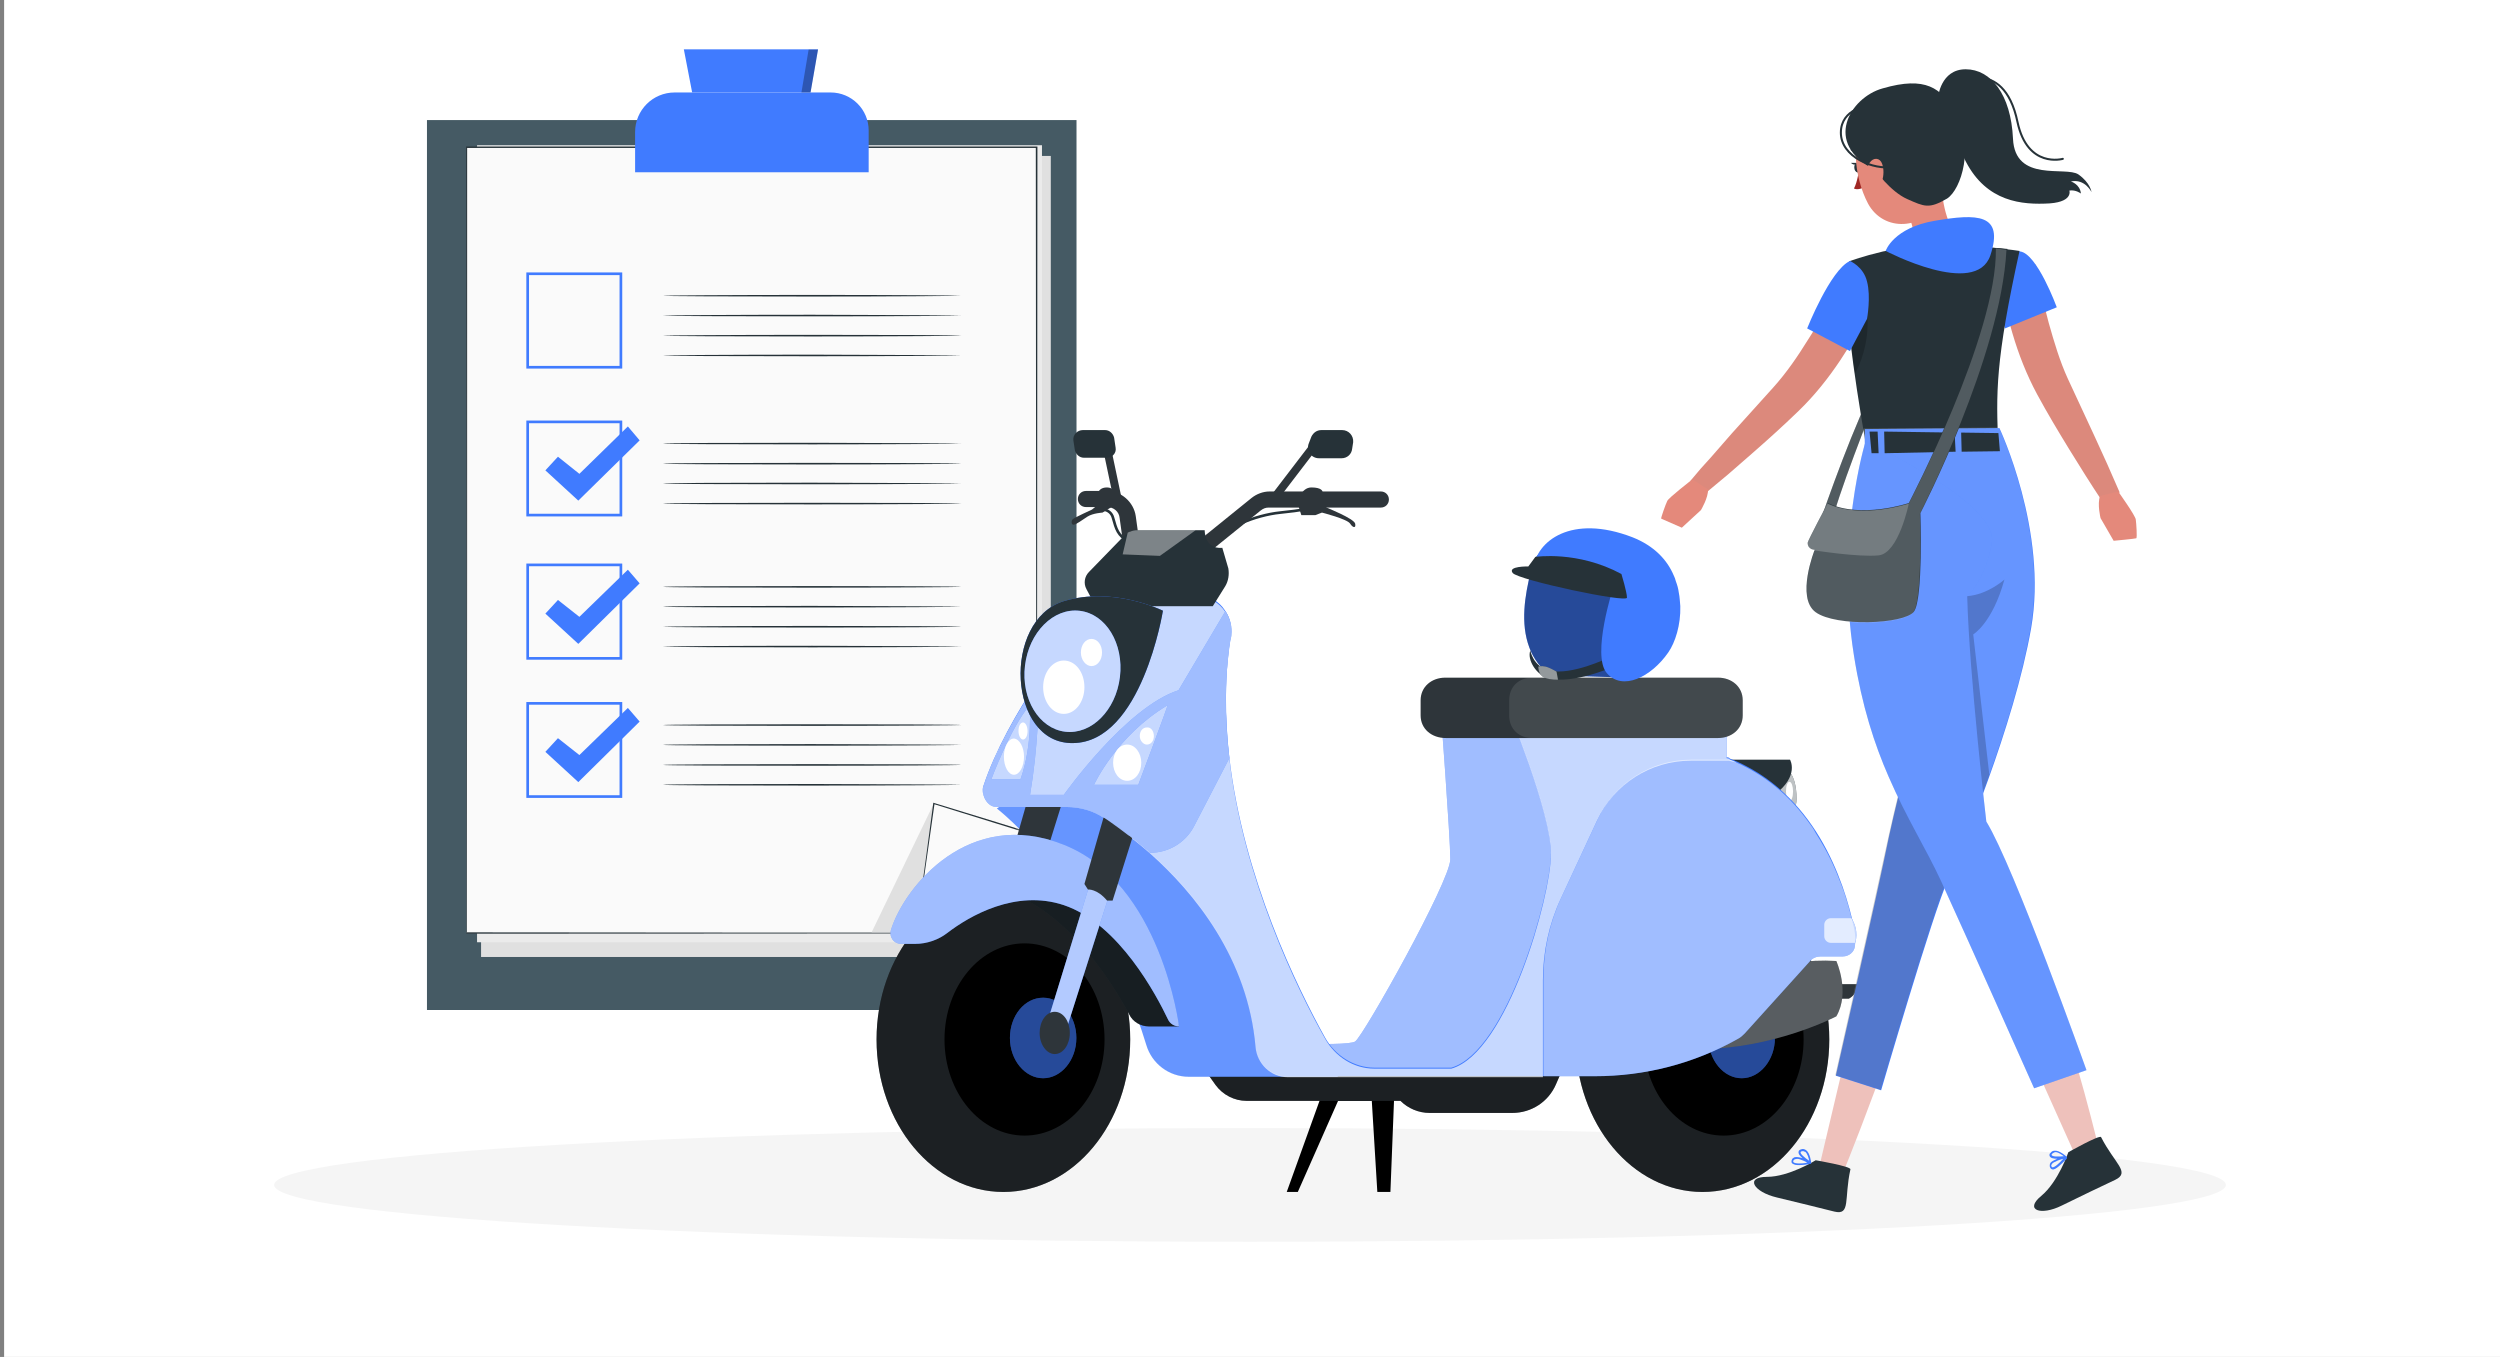 <svg width="304" height="165" viewBox="0 0 304 165" fill="none" xmlns="http://www.w3.org/2000/svg">
<rect x="0" y="0" width="304" height="165" fill="#808080" stroke="none"/>
<g clip-path="url(#clip0_249_6283)">
<rect width="303.5" height="165" transform="translate(0.5)" fill="white"/>
<path d="M152 151C217.538 151 270.667 147.904 270.667 144.086C270.667 140.267 217.538 137.171 152 137.171C86.462 137.171 33.333 140.267 33.333 144.086C33.333 147.904 86.462 151 152 151Z" fill="#F5F5F5"/>
<g clip-path="url(#clip1_249_6283)">
<path d="M130.905 14.598H51.919V122.817H130.905V14.598Z" fill="#455A64"/>
<path d="M127.778 116.369H113.153H58.498V18.962H127.778V104.254V116.369Z" fill="#E0E0E0"/>
<path d="M126.703 114.578H112.209H58.01V17.659H126.703V102.528V114.578Z" fill="#EBEBEB"/>
<path d="M119.309 107.022L111.395 113.47H56.74V17.919H126.019V101.583L119.309 107.022Z" fill="#FAFAFA"/>
<path d="M119.31 107.023C119.31 107.023 119.44 106.893 119.733 106.665C120.026 106.437 120.45 106.078 121.004 105.622C122.144 104.711 123.805 103.343 126.02 101.552V101.584C126.02 87.841 125.987 57.293 125.954 17.92L126.02 17.985C105.402 17.985 82.016 17.985 57.327 17.985C57.131 17.985 56.903 17.985 56.708 17.985L56.806 17.887C56.806 53.809 56.806 86.929 56.773 113.438L56.708 113.373C81.657 113.406 100.809 113.406 111.362 113.406H111.33C113.968 111.257 115.955 109.661 117.258 108.586C117.909 108.065 118.398 107.642 118.756 107.381C119.147 107.153 119.31 107.023 119.31 107.023C119.31 107.023 119.147 107.153 118.821 107.446C118.496 107.707 118.007 108.13 117.356 108.651C116.053 109.726 114.066 111.354 111.428 113.504C100.875 113.504 81.723 113.536 56.773 113.536H56.708V113.471C56.708 86.994 56.708 53.841 56.675 17.92V17.822H56.773C56.968 17.822 57.164 17.822 57.392 17.822C82.081 17.822 105.435 17.822 126.085 17.822H126.15V17.887C126.117 57.261 126.117 87.808 126.085 101.552C123.87 103.343 122.176 104.711 121.069 105.622C120.515 106.078 120.092 106.404 119.798 106.632C119.473 106.925 119.31 107.023 119.31 107.023Z" fill="#263238"/>
<path d="M105.597 20.949H77.228V16.064C77.228 13.394 79.377 11.244 82.048 11.244H101.005C103.545 11.244 105.63 13.296 105.63 15.869V20.949H105.597Z" fill="#407BFF"/>
<path d="M84.165 11.243L83.155 6H99.474L98.561 11.243H84.165Z" fill="#407BFF"/>
<path d="M75.664 44.819H64.003V33.128H75.664V44.819ZM64.329 44.494H75.338V33.454H64.329V44.494Z" fill="#407BFF"/>
<path d="M116.899 35.96C116.899 35.993 108.789 36.058 98.757 36.058C88.725 36.058 80.615 36.025 80.615 35.96C80.615 35.927 88.725 35.862 98.757 35.862C108.789 35.862 116.899 35.927 116.899 35.96Z" fill="#263238"/>
<path d="M116.9 38.372C116.9 38.405 108.789 38.47 98.757 38.47C88.725 38.47 80.615 38.437 80.615 38.372C80.615 38.34 88.725 38.274 98.757 38.274C108.789 38.307 116.9 38.34 116.9 38.372Z" fill="#263238"/>
<path d="M116.899 40.815C116.899 40.847 108.789 40.912 98.757 40.912C88.725 40.912 80.615 40.88 80.615 40.815C80.615 40.782 88.725 40.717 98.757 40.717C108.789 40.717 116.899 40.749 116.899 40.815Z" fill="#263238"/>
<path d="M116.899 43.224C116.899 43.256 108.789 43.321 98.757 43.321C88.725 43.321 80.615 43.289 80.615 43.224C80.615 43.191 88.725 43.126 98.757 43.126C108.789 43.158 116.899 43.191 116.899 43.224Z" fill="#263238"/>
<path d="M75.664 62.798H64.003V51.139H75.664V62.798ZM64.329 62.472H75.338V51.464H64.329V62.472Z" fill="#407BFF"/>
<path d="M66.316 57.196L67.847 55.535L70.453 57.619L76.348 51.855L77.781 53.548L70.322 60.876L66.316 57.196Z" fill="#407BFF"/>
<path d="M116.899 53.938C116.899 53.971 108.789 54.036 98.757 54.036C88.725 54.036 80.615 54.004 80.615 53.938C80.615 53.873 88.725 53.841 98.757 53.841C108.789 53.873 116.899 53.906 116.899 53.938Z" fill="#263238"/>
<path d="M116.899 56.381C116.899 56.413 108.789 56.479 98.757 56.479C88.725 56.479 80.615 56.446 80.615 56.381C80.615 56.316 88.725 56.283 98.757 56.283C108.789 56.283 116.899 56.316 116.899 56.381Z" fill="#263238"/>
<path d="M116.899 58.792C116.899 58.825 108.789 58.89 98.757 58.89C88.725 58.89 80.615 58.857 80.615 58.792C80.615 58.727 88.725 58.694 98.757 58.694C108.789 58.727 116.899 58.76 116.899 58.792Z" fill="#263238"/>
<path d="M116.899 61.235C116.899 61.268 108.789 61.333 98.757 61.333C88.725 61.333 80.615 61.3 80.615 61.235C80.615 61.17 88.725 61.138 98.757 61.138C108.789 61.138 116.899 61.17 116.899 61.235Z" fill="#263238"/>
<path d="M75.664 80.22H64.004V68.528H75.664V80.22ZM64.329 79.894H75.338V68.854H64.329V79.894Z" fill="#407BFF"/>
<path d="M66.316 74.617L67.847 72.956L70.453 75.008L76.348 69.276L77.781 70.937L70.322 78.297L66.316 74.617Z" fill="#407BFF"/>
<path d="M116.9 71.362C116.9 71.395 108.789 71.46 98.757 71.46C88.725 71.46 80.615 71.427 80.615 71.362C80.615 71.297 88.725 71.265 98.757 71.265C108.789 71.265 116.9 71.297 116.9 71.362Z" fill="#263238"/>
<path d="M116.899 73.772C116.899 73.805 108.789 73.87 98.757 73.87C88.725 73.87 80.615 73.838 80.615 73.772C80.615 73.707 88.725 73.675 98.757 73.675C108.789 73.707 116.899 73.74 116.899 73.772Z" fill="#263238"/>
<path d="M116.9 76.212C116.9 76.245 108.789 76.31 98.757 76.31C88.725 76.31 80.615 76.277 80.615 76.212C80.615 76.179 88.725 76.114 98.757 76.114C108.789 76.114 116.9 76.147 116.9 76.212Z" fill="#263238"/>
<path d="M116.899 78.623C116.899 78.656 108.789 78.721 98.757 78.721C88.725 78.721 80.615 78.688 80.615 78.623C80.615 78.591 88.725 78.525 98.757 78.525C108.789 78.558 116.899 78.591 116.899 78.623Z" fill="#263238"/>
<path d="M75.664 97.025H64.003V85.366H75.664V97.025ZM64.329 96.7H75.338V85.692H64.329V96.7Z" fill="#407BFF"/>
<path d="M66.316 91.424L67.847 89.763L70.453 91.815L76.348 86.083L77.781 87.744L70.322 95.104L66.316 91.424Z" fill="#407BFF"/>
<path d="M116.899 88.166C116.899 88.199 108.789 88.264 98.757 88.264C88.725 88.264 80.615 88.231 80.615 88.166C80.615 88.101 88.725 88.068 98.757 88.068C108.789 88.068 116.899 88.101 116.899 88.166Z" fill="#263238"/>
<path d="M116.899 90.578C116.899 90.611 108.789 90.676 98.757 90.676C88.725 90.676 80.615 90.643 80.615 90.578C80.615 90.513 88.725 90.481 98.757 90.481C108.789 90.513 116.899 90.546 116.899 90.578Z" fill="#263238"/>
<path d="M116.899 93.017C116.899 93.049 108.789 93.114 98.757 93.114C88.725 93.114 80.615 93.082 80.615 93.017C80.615 92.951 88.725 92.919 98.757 92.919C108.789 92.919 116.899 92.951 116.899 93.017Z" fill="#263238"/>
<path d="M116.899 95.431C116.899 95.463 108.789 95.528 98.757 95.528C88.725 95.528 80.615 95.496 80.615 95.431C80.615 95.366 88.725 95.333 98.757 95.333C108.789 95.366 116.899 95.398 116.899 95.431Z" fill="#263238"/>
<path d="M113.577 97.643L105.988 113.372H111.395L113.577 97.643Z" fill="#E0E0E0"/>
<path d="M111.395 113.47L113.577 97.74L126.019 101.583L111.395 113.47Z" fill="#FAFAFA"/>
<path d="M111.395 113.469C111.688 113.209 113.056 112.102 115.596 110.017C118.202 107.9 121.817 104.904 125.986 101.517L126.019 101.648C124.488 101.159 122.86 100.671 121.198 100.15C118.495 99.303 115.922 98.521 113.544 97.772L113.642 97.707C112.991 102.266 112.437 106.174 112.046 108.975C111.655 111.711 111.46 113.111 111.395 113.469C111.395 113.469 111.395 113.437 111.395 113.404C111.395 113.339 111.395 113.274 111.427 113.176C111.46 112.981 111.492 112.688 111.525 112.33C111.623 111.581 111.785 110.473 111.948 109.073C112.339 106.272 112.86 102.332 113.479 97.707V97.609L113.577 97.642C115.955 98.358 118.528 99.173 121.231 99.987C122.892 100.508 124.488 100.996 126.052 101.485L126.214 101.517L126.084 101.615C121.882 105.002 118.202 107.966 115.564 110.082C114.261 111.125 113.219 111.971 112.502 112.558C112.144 112.851 111.883 113.046 111.688 113.209C111.59 113.274 111.525 113.339 111.492 113.372C111.427 113.437 111.395 113.469 111.395 113.469Z" fill="#263238"/>
<g opacity="0.3">
<path d="M98.334 6L97.454 11.243H98.561L99.474 6H98.04" fill="black"/>
</g>
</g>
<path d="M156.467 144.941L160.935 132.52H169.564L169.074 144.941H167.483L166.81 133.866H162.71L157.814 144.941H156.467Z" fill="black"/>
<path d="M191.596 126.338L189.209 131.845C188.291 133.987 186.211 135.333 183.885 135.333H173.848C172.502 135.333 171.217 134.782 170.299 133.864H151.571C150.103 133.864 148.695 133.13 147.838 131.968L145.39 128.541L191.596 126.338Z" fill="#2E353A"/>
<path opacity="0.4" d="M191.596 126.338L189.209 131.845C188.291 133.987 186.211 135.333 183.885 135.333H173.848C172.502 135.333 171.217 134.782 170.299 133.864H151.571C150.103 133.864 148.695 133.13 147.838 131.968L145.39 128.541L191.596 126.338Z" fill="black"/>
<path d="M158.67 61.903C158.67 61.903 158.609 62.026 155.672 62.332C152.673 62.638 148.634 64.229 147.899 66.064" stroke="#263238" stroke-width="0.326" stroke-miterlimit="10" stroke-linecap="round" stroke-linejoin="round"/>
<path d="M133.517 61.905C133.517 61.905 135.047 61.721 135.353 63.006C135.721 64.291 135.904 65.148 137.251 65.821" stroke="#263238" stroke-width="0.326" stroke-miterlimit="10" stroke-linecap="round" stroke-linejoin="round"/>
<path d="M224.827 121.444H223.665V119.67H225.99C225.929 119.67 225.929 120.833 224.827 121.444Z" fill="#2E353A"/>
<path d="M207.018 144.942C215.536 144.942 222.441 136.641 222.441 126.401C222.441 116.161 215.536 107.86 207.018 107.86C198.501 107.86 191.596 116.161 191.596 126.401C191.596 136.641 198.501 144.942 207.018 144.942Z" fill="#2E353A"/>
<path opacity="0.4" d="M207.018 144.942C215.536 144.942 222.441 136.641 222.441 126.401C222.441 116.161 215.536 107.86 207.018 107.86C198.501 107.86 191.596 116.161 191.596 126.401C191.596 136.641 198.501 144.942 207.018 144.942Z" fill="black"/>
<path d="M209.589 138.089C214.963 138.089 219.32 132.856 219.32 126.401C219.32 119.947 214.963 114.714 209.589 114.714C204.215 114.714 199.858 119.947 199.858 126.401C199.858 132.856 204.215 138.089 209.589 138.089Z" fill="black"/>
<path d="M211.792 121.322C213.995 121.322 215.831 123.525 215.831 126.218C215.831 128.91 213.995 131.113 211.792 131.113C209.588 131.113 207.752 128.91 207.752 126.218C207.752 123.525 209.588 121.322 211.792 121.322Z" fill="#407BFF"/>
<path opacity="0.4" d="M211.792 121.322C213.995 121.322 215.831 123.525 215.831 126.218C215.831 128.91 213.995 131.113 211.792 131.113C209.588 131.113 207.752 128.91 207.752 126.218C207.752 123.525 209.588 121.322 211.792 121.322Z" fill="black"/>
<path d="M223.297 116.857C223.297 116.857 225.011 120.651 223.297 123.588C223.297 123.588 215.709 127.565 206.651 127.565C197.593 127.626 209.405 116 223.297 116.857Z" fill="#2E353A"/>
<path opacity="0.2" d="M223.297 116.857C223.297 116.857 225.011 120.651 223.297 123.588C223.297 123.588 215.709 127.565 206.651 127.565C197.593 127.626 209.405 116 223.297 116.857Z" fill="white"/>
<path d="M216.994 93.357C216.994 93.357 218.463 93.785 218.463 97.151C218.463 99.17 216.382 101.251 216.382 101.251C216.382 101.251 213.077 93.234 216.994 93.357Z" fill="#263238"/>
<path opacity="0.7" d="M216.994 93.357C216.994 93.357 218.463 93.785 218.463 97.151C218.463 99.17 216.382 101.251 216.382 101.251C216.382 101.251 213.077 93.234 216.994 93.357Z" fill="white"/>
<path d="M210.323 92.377H217.667C217.667 92.377 218.83 94.335 215.831 96.599C212.894 98.924 210.323 92.377 210.323 92.377Z" fill="#263238"/>
<path d="M218.034 96.233C218.034 96.906 217.851 97.396 217.606 97.396C217.361 97.396 217.177 96.845 217.177 96.233C217.177 95.56 217.361 95.07 217.606 95.07C217.851 95.07 218.034 95.621 218.034 96.233Z" fill="white"/>
<path d="M176.357 104.493C176.357 107.124 165.831 125.91 164.79 126.644C163.75 127.378 149.98 126.583 149.98 126.583L151.02 130.499H188.72L204.387 100.087L194.044 85.156L175.133 85.707C175.133 85.585 176.357 101.862 176.357 104.493Z" fill="#407BFF"/>
<path opacity="0.5" d="M176.357 104.493C176.357 107.124 165.831 125.91 164.79 126.644C163.75 127.378 149.98 126.583 149.98 126.583L151.02 130.499H188.72L204.387 100.087L194.044 85.156L175.133 85.707C175.133 85.585 176.357 101.862 176.357 104.493Z" fill="white"/>
<path d="M121.216 98.314C121.216 98.314 133.517 107.738 139.392 127.075C140.066 129.339 142.146 130.93 144.533 130.93H162.71L141.657 96.662L130.518 92.012L121.216 98.314Z" fill="#407BFF"/>
<path opacity="0.2" d="M119.747 97.274C119.747 97.274 133.334 107.677 139.331 127.136C140.005 129.4 142.085 130.93 144.472 130.93H162.649L141.596 96.662L130.457 92.012L119.747 97.274Z" fill="white"/>
<path d="M225.562 115.018C225.501 115.753 224.828 116.303 224.093 116.303H221.401C220.911 116.303 220.421 116.487 220.115 116.854L212.159 125.666C211.915 125.911 211.67 126.155 211.303 126.339C205.978 129.337 200.042 130.867 193.922 130.867H156.59C154.509 130.867 152.857 129.276 152.673 127.196C151.755 116.426 145.268 108.471 139.821 103.637C137.679 101.74 135.721 100.332 134.252 99.353C132.905 98.436 131.314 98.007 129.662 98.007H121.094C119.992 98.007 119.258 96.6 119.564 95.621C120.971 91.337 123.603 86.687 126.235 82.709C130.029 76.896 133.885 72.49 133.885 72.49H145.88C147.165 72.49 148.267 73.163 148.94 74.204C149.552 75.06 149.797 76.162 149.674 77.202C148.879 82.159 148.94 87.237 149.491 92.133C151.204 106.758 157.753 120.097 161.119 126.155C162.343 128.358 164.668 129.827 167.116 129.827H176.48C183.273 127.869 188.597 108.777 188.597 103.759C188.597 98.497 183.212 85.708 183.212 85.708H209.956V92.072C210.446 92.133 210.201 92.194 210.385 92.255C220.605 96.355 224.216 106.88 225.501 112.999C225.623 113.795 225.623 114.406 225.562 115.018Z" fill="#407BFF"/>
<path opacity="0.7" d="M210.385 92.377C210.201 92.316 210.446 92.255 209.956 92.194V85.83H183.212C183.212 85.83 188.597 98.619 188.597 103.881C188.597 108.899 183.334 127.991 176.48 129.949H167.116C164.607 129.949 162.343 128.48 161.119 126.277C157.691 120.219 151.204 106.88 149.491 92.255C148.879 87.359 148.879 82.281 149.674 77.324C149.858 76.284 149.552 75.182 148.94 74.326C148.267 73.347 147.165 72.612 145.88 72.612H133.885C133.885 72.612 130.09 77.018 126.235 82.831C123.603 86.809 120.971 91.398 119.564 95.743C119.258 96.783 119.992 98.129 121.094 98.129H129.662C131.314 98.129 132.905 98.558 134.252 99.475C135.659 100.454 137.679 101.862 139.821 103.759C145.268 108.593 151.755 116.548 152.673 127.318C152.857 129.337 154.509 130.989 156.59 130.989H187.618V119.179C187.618 115.752 188.353 112.326 189.821 109.205L194.228 99.72C196.309 95.314 200.715 92.5 205.611 92.5H209.773H210.262C211.364 92.805 211.425 92.805 210.385 92.377Z" fill="white"/>
<path d="M140.371 68.635H143.799C144.717 68.635 145.573 68.329 146.247 67.778L153.285 62.088C153.591 61.843 153.897 61.721 154.264 61.721H167.911C168.462 61.721 168.891 61.292 168.891 60.741C168.891 60.191 168.462 59.762 167.911 59.762H154.386C153.591 59.762 152.795 60.068 152.183 60.558L145.145 66.249C144.778 66.555 144.349 66.677 143.921 66.677H140.371C139.392 66.677 138.535 65.943 138.413 64.964L138.107 62.761C137.862 61.047 136.332 59.701 134.619 59.701H132.048C131.497 59.701 131.069 60.13 131.069 60.68C131.069 61.231 131.497 61.659 132.048 61.659H134.619C135.414 61.659 136.087 62.21 136.149 63.005L136.455 65.208C136.761 67.167 138.474 68.635 140.371 68.635Z" fill="#2E353A"/>
<path d="M149.001 71.267L147.471 73.715H133.211L132.11 71.634C131.742 70.961 131.865 70.104 132.416 69.553L136.638 65.209C136.822 65.025 137.006 64.903 137.189 64.781C137.312 64.719 137.373 64.658 137.495 64.658C137.74 64.536 138.046 64.475 138.352 64.475H146.492C146.492 64.475 146.43 66.8 148.634 66.616L149.368 69.125C149.49 69.859 149.368 70.655 149.001 71.267Z" fill="#263238"/>
<path opacity="0.4" d="M141.045 67.595L136.516 67.412L137.128 64.781C137.25 64.719 137.311 64.658 137.434 64.658C137.679 64.536 137.985 64.475 138.291 64.475H145.39L141.045 67.595Z" fill="white"/>
<path d="M172.747 85.156V86.992C172.747 88.644 174.093 89.745 175.807 89.745H208.916C210.568 89.745 211.915 88.644 211.915 86.992V85.156C211.915 83.504 210.568 82.402 208.916 82.402H175.745C174.093 82.402 172.747 83.504 172.747 85.156Z" fill="#2E353A"/>
<path opacity="0.1" d="M183.518 85.156V86.992C183.518 88.644 184.681 89.745 186.333 89.745H208.916C210.568 89.745 211.915 88.644 211.915 86.992V85.156C211.915 83.504 210.568 82.402 208.916 82.402H186.333C184.681 82.402 183.518 83.504 183.518 85.156Z" fill="white"/>
<path d="M159.987 53.149L154.671 60.1L155.449 60.694L160.765 53.744L159.987 53.149Z" fill="#2E353A"/>
<path d="M163.199 52.297H160.69C160.139 52.297 159.711 52.603 159.466 53.092L159.16 53.888C158.793 54.745 159.405 55.724 160.384 55.724H163.138C163.811 55.724 164.362 55.234 164.423 54.561L164.546 53.766C164.607 52.97 163.995 52.297 163.199 52.297Z" fill="#263238"/>
<path d="M135.046 54.221L134.088 54.423L135.399 60.65L136.357 60.448L135.046 54.221Z" fill="#2E353A"/>
<path d="M131.681 52.297H134.374C134.925 52.297 135.353 52.725 135.476 53.215L135.659 54.439C135.782 55.112 135.231 55.662 134.558 55.662H131.804C131.253 55.662 130.824 55.234 130.702 54.745L130.518 53.521C130.457 52.848 131.008 52.297 131.681 52.297Z" fill="#263238"/>
<path d="M149.307 80.26C149.001 83.197 149.001 86.073 149.185 88.949C149.246 90.05 149.368 91.152 149.491 92.192L145.207 100.453C144.166 102.472 142.085 103.696 139.882 103.696H139.821C139.637 103.451 139.393 103.268 139.148 103.084C137.373 101.554 135.721 100.331 134.435 99.535C133.028 98.617 131.375 98.128 129.723 98.128H121.155C120.053 98.128 119.319 96.72 119.625 95.741C121.033 91.458 123.664 86.807 126.296 82.83C126.357 85.522 126.235 90.846 125.255 96.659H129.356C129.356 96.659 136.883 86.012 143.309 83.931L149.001 74.324C149.613 75.181 149.858 76.282 149.735 77.323C149.491 78.302 149.429 79.281 149.307 80.26Z" fill="#407BFF"/>
<path opacity="0.5" d="M149.307 80.26C149.001 83.197 149.001 86.073 149.185 88.949C149.246 90.05 149.368 91.152 149.491 92.192L145.207 100.453C144.166 102.472 142.085 103.696 139.882 103.696H139.821C139.637 103.451 139.393 103.268 139.148 103.084C137.373 101.554 135.721 100.331 134.435 99.535C133.028 98.617 131.375 98.128 129.723 98.128H121.155C120.053 98.128 119.319 96.72 119.625 95.741C121.033 91.458 123.664 86.807 126.296 82.83C126.357 85.522 126.235 90.846 125.255 96.659H129.356C129.356 96.659 136.883 86.012 143.309 83.931L149.001 74.324C149.613 75.181 149.858 76.282 149.735 77.323C149.491 78.302 149.429 79.281 149.307 80.26Z" fill="white"/>
<path d="M125.194 85.767C125.194 85.767 125.623 90.478 124.093 94.762H120.543C120.543 94.762 122.869 88.52 125.194 85.767Z" fill="#407BFF"/>
<path opacity="0.7" d="M125.194 85.767C125.194 85.767 125.623 90.478 124.093 94.762H120.543C120.543 94.762 122.869 88.52 125.194 85.767Z" fill="white"/>
<path d="M141.963 85.767C142.085 85.706 138.413 95.435 138.413 95.435H133.028C133.028 95.435 135.782 89.438 141.963 85.767Z" fill="#407BFF"/>
<path opacity="0.7" d="M141.963 85.767C142.085 85.706 138.413 95.435 138.413 95.435H133.028C133.028 95.435 135.782 89.438 141.963 85.767Z" fill="white"/>
<path d="M138.78 92.742C138.78 93.966 138.046 94.945 137.067 94.945C136.088 94.945 135.353 93.966 135.353 92.742C135.353 91.518 136.088 90.539 137.067 90.539C138.046 90.539 138.78 91.579 138.78 92.742Z" fill="white"/>
<path d="M124.521 92.009C124.521 93.232 123.97 94.211 123.297 94.211C122.624 94.211 122.073 93.232 122.073 92.009C122.073 90.785 122.624 89.806 123.297 89.806C123.97 89.867 124.521 90.846 124.521 92.009Z" fill="white"/>
<path d="M140.311 89.501C140.311 90.112 139.943 90.541 139.454 90.541C139.025 90.541 138.597 90.051 138.597 89.501C138.597 88.889 138.964 88.46 139.454 88.46C139.943 88.399 140.311 88.889 140.311 89.501Z" fill="white"/>
<path d="M124.95 88.888C124.95 89.5 124.705 89.928 124.399 89.928C124.093 89.928 123.848 89.439 123.848 88.888C123.848 88.276 124.093 87.848 124.399 87.848C124.705 87.848 124.95 88.337 124.95 88.888Z" fill="white"/>
<path d="M141.412 74.264C141.412 74.264 138.841 90.297 130.457 90.358C122.562 90.48 121.828 75.427 129.355 73.102C135.414 71.266 141.412 74.264 141.412 74.264Z" fill="#407BFF"/>
<path d="M141.412 74.264C141.412 74.264 138.841 90.297 130.457 90.358C122.562 90.48 121.828 75.427 129.355 73.102C135.414 71.266 141.412 74.264 141.412 74.264Z" fill="#263238"/>
<path d="M136.184 82.32C136.673 78.261 134.484 74.659 131.296 74.275C128.109 73.892 125.128 76.873 124.64 80.932C124.152 84.992 126.34 88.594 129.528 88.977C132.716 89.361 135.696 86.38 136.184 82.32Z" fill="#407BFF"/>
<path opacity="0.7" d="M136.184 82.32C136.673 78.261 134.484 74.659 131.296 74.275C128.109 73.892 125.128 76.873 124.64 80.932C124.152 84.992 126.34 88.594 129.528 88.977C132.716 89.361 135.696 86.38 136.184 82.32Z" fill="white"/>
<path d="M131.865 83.565C131.865 85.34 130.763 86.809 129.356 86.809C127.948 86.809 126.846 85.34 126.846 83.565C126.846 81.791 127.948 80.322 129.356 80.322C130.763 80.322 131.865 81.73 131.865 83.565Z" fill="white"/>
<path d="M134.007 79.344C134.007 80.261 133.456 80.996 132.721 80.996C132.048 80.996 131.436 80.261 131.436 79.344C131.436 78.426 131.987 77.691 132.721 77.691C133.456 77.691 134.007 78.426 134.007 79.344Z" fill="white"/>
<path d="M225.134 111.652H222.624C222.196 111.652 221.829 112.02 221.829 112.448V113.855C221.829 114.284 222.196 114.651 222.624 114.651H225.562C225.623 114.651 226.113 113.182 225.134 111.652Z" fill="#407BFF"/>
<path opacity="0.7" d="M225.134 111.652H222.624C222.196 111.652 221.829 112.02 221.829 112.448V113.855C221.829 114.284 222.196 114.651 222.624 114.651H225.562C225.623 114.651 226.113 113.182 225.134 111.652Z" fill="white"/>
<path d="M160.812 59.762C160.812 59.762 160.751 59.273 159.466 59.273C158.181 59.273 157.752 61.108 157.752 61.108L158.242 62.638H159.956L160.751 62.332C160.751 62.332 163.872 63.127 164.178 63.678C164.484 64.168 164.913 64.29 164.79 63.678C164.668 63.066 161.302 61.72 161.302 61.72L160.812 59.762Z" fill="#2E353A"/>
<path d="M135.598 59.884C135.598 59.884 135.353 59.273 134.619 59.273C133.884 59.273 133.517 59.64 133.456 60.252C133.395 60.863 133.456 61.414 133.456 61.414L132.783 61.965C132.783 61.965 130.641 62.944 130.457 63.127C130.274 63.25 130.212 63.862 130.58 63.801C130.947 63.739 131.559 63.25 132.232 62.822C132.905 62.393 134.068 62.332 134.068 62.332L135.353 61.536L135.598 59.884Z" fill="#2E353A"/>
<path d="M125.5 98.375L116.993 126.034L119.135 127.319L127.642 100.517L125.5 98.375Z" fill="#407BFF"/>
<path opacity="0.6" d="M125.5 98.375L116.993 126.034L119.135 127.319L127.642 100.517L125.5 98.375Z" fill="white"/>
<path d="M128.988 98.13L125.438 109.512H124.765C123.541 108.043 122.44 108.165 122.44 108.165L122.011 107.492L124.704 98.13H128.988Z" fill="#2E353A"/>
<path d="M120.236 125.604C120.236 127.012 119.441 128.174 118.4 128.174C117.421 128.174 116.564 127.012 116.564 125.604C116.564 124.197 117.36 123.034 118.4 123.034C119.441 123.034 120.236 124.197 120.236 125.604Z" fill="#2E353A"/>
<path d="M122.012 144.942C130.529 144.942 137.434 136.64 137.434 126.4C137.434 116.16 130.529 107.859 122.012 107.859C113.494 107.859 106.589 116.16 106.589 126.4C106.589 136.64 113.494 144.942 122.012 144.942Z" fill="#2E353A"/>
<path opacity="0.4" d="M122.012 144.942C130.529 144.942 137.434 136.64 137.434 126.4C137.434 116.16 130.529 107.859 122.012 107.859C113.494 107.859 106.589 116.16 106.589 126.4C106.589 136.64 113.494 144.942 122.012 144.942Z" fill="black"/>
<path d="M143.37 124.81H139.698C138.719 124.81 137.74 124.259 137.311 123.341C135.414 119.792 129.845 110.613 122.073 108.349C112.342 105.534 127.397 103.821 132.783 107.737C138.168 111.653 143.37 124.81 143.37 124.81Z" fill="#263238"/>
<path opacity="0.4" d="M143.37 124.81H139.698C138.719 124.81 137.74 124.259 137.311 123.341C135.414 119.792 129.845 110.613 122.073 108.349C112.342 105.534 127.397 103.821 132.783 107.737C138.168 111.653 143.37 124.81 143.37 124.81Z" fill="black"/>
<path d="M124.582 138.088C129.956 138.088 134.313 132.855 134.313 126.4C134.313 119.946 129.956 114.713 124.582 114.713C119.208 114.713 114.851 119.946 114.851 126.4C114.851 132.855 119.208 138.088 124.582 138.088Z" fill="black"/>
<path d="M126.846 121.322C129.05 121.322 130.886 123.525 130.886 126.218C130.886 128.91 129.05 131.113 126.846 131.113C124.643 131.113 122.807 128.91 122.807 126.218C122.807 123.525 124.582 121.322 126.846 121.322Z" fill="#407BFF"/>
<path opacity="0.4" d="M126.846 121.322C129.05 121.322 130.886 123.525 130.886 126.218C130.886 128.91 129.05 131.113 126.846 131.113C124.643 131.113 122.807 128.91 122.807 126.218C122.807 123.525 124.582 121.322 126.846 121.322Z" fill="black"/>
<path d="M109.588 114.774H111.302C112.709 114.774 114.117 114.285 115.218 113.428C117.85 111.409 123.48 108.104 129.356 110.062C136.088 112.327 140.678 121.138 142.024 123.953C142.269 124.504 142.82 124.81 143.37 124.81C143.37 124.81 141.228 107.431 129.356 102.719C117.85 98.13 110.016 107.798 108.364 113C108.058 113.918 108.67 114.774 109.588 114.774Z" fill="#407BFF"/>
<path opacity="0.5" d="M109.588 114.774H111.302C112.709 114.774 114.117 114.285 115.218 113.428C117.85 111.409 123.48 108.104 129.356 110.062C136.088 112.327 140.678 121.138 142.024 123.953C142.269 124.504 142.82 124.81 143.37 124.81C143.37 124.81 141.228 107.431 129.356 102.719C117.85 98.13 110.016 107.798 108.364 113C108.058 113.918 108.67 114.774 109.588 114.774Z" fill="white"/>
<path d="M137.189 101.494L134.68 109.449L128.988 127.317L126.846 125.971L132.354 108.041L134.863 99.842C135.537 100.27 136.332 100.882 137.189 101.494Z" fill="#407BFF"/>
<path opacity="0.6" d="M137.189 101.494L134.68 109.449L128.988 127.317L126.846 125.971L132.354 108.041L134.863 99.842C135.537 100.27 136.332 100.882 137.189 101.494Z" fill="white"/>
<path d="M137.679 101.924L135.292 109.512H134.619C133.395 108.043 132.293 108.165 132.293 108.165L131.865 107.492L134.19 99.415C134.251 99.415 134.251 99.476 134.313 99.476C134.496 99.599 134.68 99.721 134.863 99.843C135.536 100.333 136.332 100.884 137.189 101.557C137.311 101.618 137.495 101.74 137.679 101.924Z" fill="#2E353A"/>
<path d="M130.09 125.605C130.09 127.013 129.294 128.175 128.254 128.175C127.275 128.175 126.418 127.013 126.418 125.605C126.418 124.198 127.213 123.035 128.254 123.035C129.294 123.035 130.09 124.198 130.09 125.605Z" fill="#2E353A"/>
<path opacity="0.5" d="M225.562 115.018C225.501 115.752 224.828 116.303 224.093 116.303H221.4C220.911 116.303 220.421 116.486 220.115 116.854L212.159 125.665C211.914 125.91 211.67 126.155 211.302 126.338C205.978 129.337 200.042 130.867 193.922 130.867H187.679V119.057C187.679 115.63 188.414 112.203 189.882 109.082L194.289 99.598C196.37 95.192 200.776 92.377 205.672 92.377H209.834H210.323C214.668 94.09 217.79 96.966 220.054 100.148C220.299 100.454 220.544 100.821 220.727 101.189C221.462 102.351 222.135 103.514 222.686 104.676C223.175 105.717 223.604 106.757 223.971 107.736C224.705 109.694 225.134 111.53 225.501 113.06C225.623 113.794 225.623 114.406 225.562 115.018Z" fill="white"/>
<path d="M186.761 67.78C186.639 67.964 186.517 68.209 186.394 68.514C186.272 68.82 186.21 69.188 186.149 69.493C185.415 72.431 184.864 75.796 185.966 78.733C186.394 79.957 187.496 81.671 188.842 82.099C189.821 82.405 191.29 82.16 192.33 82.221C193.554 82.282 194.84 82.282 196.064 82.344C196.309 82.344 196.553 82.344 196.798 82.282C197.043 82.16 197.227 81.977 197.349 81.732C198.022 80.814 198.634 79.896 199.246 78.917C199.858 77.938 200.409 76.837 200.592 75.674C200.837 74.266 200.531 72.859 199.98 71.513C199.246 69.799 198.083 68.147 196.431 67.352C196.003 67.107 195.513 66.985 195.023 66.862C193.004 66.311 188.23 65.7 186.761 67.78Z" fill="#407BFF"/>
<path opacity="0.4" d="M186.761 67.78C186.639 67.964 186.517 68.209 186.394 68.514C186.272 68.82 186.21 69.188 186.149 69.493C185.415 72.431 184.864 75.796 185.966 78.733C186.394 79.957 187.496 81.671 188.842 82.099C189.821 82.405 191.29 82.16 192.33 82.221C193.554 82.282 194.84 82.282 196.064 82.344C196.309 82.344 196.553 82.344 196.798 82.282C197.043 82.16 197.227 81.977 197.349 81.732C198.022 80.814 198.634 79.896 199.246 78.917C199.858 77.938 200.409 76.837 200.592 75.674C200.837 74.266 200.531 72.859 199.98 71.513C199.246 69.799 198.083 68.147 196.431 67.352C196.003 67.107 195.513 66.985 195.023 66.862C193.004 66.311 188.23 65.7 186.761 67.78Z" fill="black"/>
<path d="M196.064 77.325C196.186 76.652 196.982 75.551 198.267 75.796C199.613 76.102 199.981 78.855 196.553 79.222C196.064 79.284 195.819 78.794 196.064 77.325Z" fill="#E4897B"/>
<path d="M198.634 66.678C198.634 66.678 192.759 64.414 188.046 67.107C183.334 69.861 194.656 72.002 194.656 72.002L192.147 69.983C192.147 69.983 195.452 71.88 197.104 71.757L198.634 66.678Z" fill="#263238"/>
<path d="M186.088 79.1C186.088 79.1 186.394 81.058 188.414 81.547C191.107 82.159 195.513 80.017 195.513 80.017L195.758 81.241C195.758 81.241 191.413 83.138 188.414 82.526C186.823 82.159 185.66 80.201 186.088 79.1Z" fill="#263238"/>
<path d="M189.454 82.648L189.271 81.669C189.271 81.669 188.475 81.18 187.924 81.057C187.374 80.935 187.067 81.057 187.067 81.057C187.067 81.057 187.006 82.036 187.802 82.403C188.598 82.71 189.454 82.648 189.454 82.648Z" fill="#263238"/>
<path opacity="0.5" d="M189.454 82.648L189.271 81.669C189.271 81.669 188.475 81.18 187.924 81.057C187.374 80.935 187.067 81.057 187.067 81.057C187.067 81.057 187.006 82.036 187.802 82.403C188.598 82.71 189.454 82.648 189.454 82.648Z" fill="white"/>
<path d="M202.857 79.345C200.776 82.343 197.288 84.057 195.391 81.854C193.493 79.651 196.186 71.39 196.186 71.39C191.719 68.698 186.455 69.126 186.455 69.126C186.823 65.822 191.045 62.456 198.512 65.332C201.143 66.372 202.735 68.086 203.53 69.983C203.653 70.227 203.714 70.411 203.775 70.656C203.959 71.145 204.081 71.573 204.142 72.063C204.265 72.614 204.265 73.165 204.326 73.715C204.387 75.979 203.714 78.121 202.857 79.345Z" fill="#407BFF"/>
<path d="M186.7 67.718C186.7 67.718 191.841 66.923 197.165 69.799C197.165 69.799 197.839 72.001 197.839 72.675C197.839 73.348 184.619 70.533 183.946 69.676C183.273 68.82 185.843 68.881 185.843 68.881L186.7 67.718Z" fill="#263238"/>
<path d="M236.15 22.252C236.028 24.638 237.007 28.432 238.843 29.656C238.843 29.656 237.619 32.226 233.335 32.961C228.623 33.817 230.765 31.064 230.765 31.064C233.213 29.962 232.846 28.126 232.172 26.413L236.15 22.252Z" fill="#E4897B"/>
<path d="M226.236 20.294C226.297 20.599 226.236 20.905 225.991 20.967C225.808 21.028 225.563 20.844 225.502 20.538C225.44 20.232 225.502 19.926 225.746 19.865C225.93 19.743 226.175 19.988 226.236 20.294Z" fill="#263238"/>
<path d="M225.869 19.804H225.073C225.073 19.804 225.563 20.293 225.869 19.804Z" fill="#263238"/>
<path d="M226.052 20.661C226.052 20.661 225.869 22.13 225.44 22.925C225.93 23.17 226.603 22.803 226.603 22.803L226.052 20.661Z" fill="#A02724"/>
<path d="M225.318 18.336H225.379C226.052 17.907 226.726 18.152 226.726 18.152C226.848 18.213 226.909 18.152 226.97 18.03C227.032 17.907 226.97 17.846 226.848 17.785C226.787 17.785 225.991 17.479 225.134 18.03C225.073 18.091 225.012 18.213 225.073 18.274C225.196 18.336 225.257 18.336 225.318 18.336Z" fill="#263238"/>
<path d="M236.273 16.5C237.007 20.294 237.374 21.885 235.967 24.332C233.886 28.004 229.051 28.249 227.154 24.761C225.502 21.64 224.584 15.949 227.888 13.44C231.132 10.931 235.538 12.706 236.273 16.5Z" fill="#E4897B"/>
<path d="M237.68 13.501C236.028 10.748 234.192 9.218 228.929 10.748C224.951 11.849 221.585 17.479 228.011 20.661C228.011 20.661 229.847 23.292 231.927 24.21C234.008 25.128 234.559 25.434 236.762 24.149C238.476 23.047 240.189 17.785 237.68 13.501Z" fill="#263238"/>
<path d="M228.868 19.927C229.112 20.6 229.051 21.396 228.868 22.008C228.562 22.987 227.827 22.987 227.46 22.375C227.093 21.763 226.787 20.6 227.338 19.805C227.827 19.071 228.623 19.193 228.868 19.927Z" fill="#E4897B"/>
<path d="M235.661 11.85C235.661 11.85 235.967 8.423 239.027 8.423C242.087 8.423 244.535 11.482 244.78 16.867C245.024 22.252 251.206 20.172 252.736 21.212C254.204 22.252 254.327 23.354 254.327 23.354C254.327 23.354 253.531 21.701 251.818 22.069C251.818 22.069 252.919 22.375 253.042 23.537C253.042 23.537 252.43 23.048 251.634 23.17C251.634 23.17 252.185 24.7 248.635 24.761C245.086 24.883 240.924 24.149 238.598 18.703C236.273 13.257 235.661 11.85 235.661 11.85Z" fill="#263238"/>
<path d="M237.436 10.197C237.436 10.197 243.617 6.587 245.33 14.848C246.554 20.539 250.838 19.315 250.838 19.315" stroke="#263238" stroke-width="0.249" stroke-miterlimit="10" stroke-linecap="round" stroke-linejoin="round"/>
<path d="M227.215 12.829C227.215 12.829 223.849 13.196 223.849 16.133C223.849 19.071 227.766 20.723 230.336 20.294" stroke="#263238" stroke-width="0.249" stroke-miterlimit="10" stroke-linecap="round" stroke-linejoin="round"/>
<path d="M221.095 64.108C221.095 64.108 224.277 54.562 227.337 48.076L227.888 49.055C227.888 49.055 223.115 61.049 222.747 63.68L221.095 64.108Z" fill="#263238"/>
<path opacity="0.2" d="M221.095 64.108C221.095 64.108 224.277 54.562 227.337 48.076L227.888 49.055C227.888 49.055 223.115 61.049 222.747 63.68L221.095 64.108Z" fill="white"/>
<path d="M247.533 32.165C247.778 33.328 247.962 34.551 248.268 35.714C248.513 36.938 248.819 38.101 249.125 39.263C249.798 41.65 250.471 43.914 251.45 46.056L254.633 52.909L256.224 56.397C256.713 57.56 257.264 58.722 257.754 59.885L255.673 60.986C254.939 59.946 254.265 58.845 253.592 57.804L251.573 54.561C250.226 52.358 248.941 50.217 247.717 47.953C246.432 45.566 245.453 43.057 244.718 40.548C244.351 39.263 243.984 38.039 243.678 36.754C243.372 35.469 243.127 34.246 242.943 32.838L247.533 32.165Z" fill="#DC897C"/>
<path d="M257.57 59.764C257.57 59.764 259.712 62.762 259.712 63.19C259.773 63.619 259.896 65.393 259.773 65.454C259.651 65.516 257.019 65.76 257.019 65.76L255.428 63.007C255.428 63.007 255 61.294 255.367 60.314L257.57 59.764Z" fill="#E4897B"/>
<path d="M227.766 36.998C227.154 38.222 226.542 39.324 225.869 40.486C225.196 41.588 224.522 42.689 223.788 43.791C222.319 45.994 220.667 48.074 218.708 49.971C216.811 51.807 214.975 53.459 213.017 55.172L210.14 57.681C209.161 58.477 208.182 59.333 207.203 60.129L205.55 58.477C206.346 57.498 207.203 56.519 208.059 55.601L210.569 52.725L215.648 47.095C217.239 45.321 218.586 43.362 219.871 41.282C220.544 40.242 221.156 39.201 221.768 38.1C222.38 37.06 222.992 35.958 223.543 34.918L227.766 36.998Z" fill="#DC897C"/>
<path d="M205.795 58.294C205.795 58.294 202.857 60.558 202.735 60.925C202.551 61.292 201.939 63.006 202.001 63.067C202.123 63.128 204.51 64.168 204.51 64.168L206.835 62.027C206.835 62.027 207.753 60.497 207.692 59.518L205.795 58.294Z" fill="#E4897B"/>
<path d="M245.636 30.574C247.717 30.819 250.104 37.366 250.104 37.366L243.8 39.936C243.739 39.936 240.801 29.962 245.636 30.574Z" fill="#407BFF"/>
<path d="M243.005 54.255C239.945 54.377 233.396 54.622 227.031 54.867C223.053 32.165 224.951 31.736 224.951 31.736C224.951 31.736 226.664 31.125 228.745 30.635C228.806 30.635 228.929 30.574 228.99 30.574C230.03 30.39 230.275 30.329 231.621 30.145C234.008 29.962 236.15 29.84 238.843 29.901C239.027 29.901 239.21 29.901 239.333 29.901C239.822 29.901 240.312 29.962 240.74 29.962C241.046 29.962 241.352 30.023 241.658 30.023C242.025 30.084 242.331 30.084 242.637 30.145C244.351 30.329 245.575 30.513 245.575 30.513C242.637 43.852 242.699 47.83 243.005 54.255Z" fill="#263238"/>
<path opacity="0.2" d="M227.092 38.774C227.215 41.895 226.174 44.343 225.562 45.444C224.95 41.038 224.644 38.04 224.583 36.02C225.807 36.02 226.97 36.632 227.092 38.774Z" fill="black"/>
<path d="M235.293 110.062C231.254 125.421 223.665 143.717 223.665 143.717L221.034 142.677L228.745 110.062H235.293Z" fill="#EEC1BB"/>
<path d="M225.012 142.188C225.073 141.821 220.789 141.087 220.789 141.087C220.789 141.087 217.545 143.106 214.853 143.106C212.16 143.106 213.2 144.942 216.077 145.615C218.892 146.288 221.095 146.839 223.053 147.328C225.073 147.818 224.216 145.799 225.012 142.188Z" fill="#263238"/>
<path d="M218.28 141.638C218.096 141.577 217.974 141.515 217.913 141.454C217.852 141.393 217.79 141.209 217.913 140.965C217.974 140.842 218.096 140.781 218.219 140.72C218.464 140.659 218.831 140.72 219.198 140.842C218.892 140.597 218.647 140.292 218.708 140.047C218.708 139.924 218.831 139.802 219.076 139.741C219.259 139.68 219.443 139.741 219.626 139.863C220.116 140.23 220.238 141.332 220.238 141.393V141.454C220.238 141.454 220.238 141.454 220.238 141.515C220.238 141.515 220.238 141.515 220.177 141.515C219.932 141.577 218.892 141.76 218.28 141.638ZM218.831 140.965C218.647 140.903 218.463 140.903 218.28 140.965C218.219 140.965 218.158 141.026 218.096 141.087C218.035 141.271 218.035 141.271 218.096 141.332C218.28 141.515 219.076 141.515 219.749 141.393C219.565 141.209 219.137 141.087 218.831 140.965ZM219.32 139.986C219.259 139.986 219.198 139.986 219.137 139.986C219.076 139.986 218.953 140.047 218.953 140.108C218.892 140.292 219.443 140.781 219.994 141.148C219.932 140.842 219.81 140.292 219.504 140.047C219.443 140.047 219.382 140.047 219.32 139.986Z" fill="#407BFF"/>
<path d="M243.127 52.053C243.127 52.053 249.063 64.597 246.983 76.407C244.902 88.217 238.537 103.393 236.823 107.125C235.11 110.797 228.745 132.581 228.745 132.581L223.237 130.806C223.237 130.806 228.194 109.145 229.724 101.618C230.459 98.069 236.762 72.674 236.762 72.674C236.762 72.674 225.991 64.658 226.787 52.175L243.127 52.053Z" fill="#407BFF"/>
<path opacity="0.2" d="M223.176 130.745L228.684 132.519C228.684 132.519 235.049 110.735 236.762 107.002C237.619 105.106 239.761 100.149 241.903 94.213C243.923 88.584 245.942 82.097 246.921 76.346C249.002 64.535 243.066 51.991 243.066 51.991L226.603 52.114C225.869 64.597 236.579 72.613 236.579 72.613C236.579 72.613 235.477 77.08 234.131 82.526C232.295 90.052 229.969 99.476 229.541 101.556C228.072 109.083 223.176 130.745 223.176 130.745Z" fill="white"/>
<path d="M248.268 116.242C252.613 128.358 255.367 140.291 255.367 140.291L252.674 141.208L241.475 116.242H248.268Z" fill="#EEC1BB"/>
<path d="M255.489 138.271C255.306 137.965 251.511 140.107 251.511 140.107C251.511 140.107 250.287 143.717 248.207 145.431C246.126 147.144 248.145 147.878 250.716 146.593C253.347 145.308 255.367 144.329 257.203 143.472C259.1 142.555 257.142 141.514 255.489 138.271Z" fill="#263238"/>
<path d="M249.92 142.128C249.798 142.189 249.614 142.251 249.553 142.189C249.431 142.189 249.308 142.067 249.247 141.822C249.247 141.7 249.247 141.577 249.308 141.455C249.431 141.21 249.798 141.088 250.165 140.904C249.737 140.904 249.369 140.843 249.247 140.598C249.186 140.476 249.186 140.292 249.369 140.17C249.492 139.986 249.675 139.925 249.859 139.925C250.471 139.864 251.267 140.66 251.328 140.66C251.328 140.66 251.328 140.66 251.328 140.721C251.328 140.721 251.328 140.721 251.328 140.782C251.328 140.782 251.328 140.782 251.328 140.843C251.328 140.843 251.328 140.843 251.328 140.904C251.144 141.027 250.471 141.822 249.92 142.128ZM249.92 141.271C249.737 141.333 249.553 141.455 249.492 141.577C249.431 141.639 249.431 141.7 249.431 141.761C249.492 141.945 249.553 141.945 249.553 141.945C249.798 142.006 250.41 141.455 250.899 140.904C250.655 140.965 250.226 141.088 249.92 141.271ZM249.737 140.17C249.675 140.17 249.614 140.231 249.553 140.292C249.492 140.354 249.431 140.415 249.492 140.476C249.614 140.66 250.287 140.66 250.961 140.598C250.716 140.415 250.226 140.048 249.859 140.109C249.798 140.17 249.737 140.17 249.737 140.17Z" fill="#407BFF"/>
<path opacity="0.2" d="M223.176 130.745L228.684 132.52C228.684 132.52 235.049 110.736 236.762 107.003C237.619 105.106 239.761 100.15 241.903 94.214L239.945 77.142C239.945 77.142 242.27 75.795 243.739 70.472C243.739 70.472 241.719 72.307 239.21 72.491C238.598 72.552 236.701 76.53 234.253 82.588C232.417 90.114 230.091 99.538 229.663 101.618C228.072 109.084 223.176 130.745 223.176 130.745Z" fill="black"/>
<path d="M225.44 79.71C226.419 85.891 227.949 90.541 229.663 94.458C231.866 99.537 234.253 103.269 236.028 107.124C239.149 113.917 247.35 132.335 247.35 132.335L253.715 130.132C253.715 130.132 244.902 105.35 241.536 99.904C241.536 99.904 239.455 82.097 239.21 72.49C239.21 72.49 241.475 70.471 242.209 65.942C243.005 61.108 226.848 53.704 226.848 53.704C226.848 53.704 223.176 65.514 225.44 79.71Z" fill="#407BFF"/>
<path opacity="0.2" d="M225.44 79.71C226.419 85.891 227.949 90.541 229.663 94.458C231.866 99.537 234.253 103.269 236.028 107.124C239.149 113.917 247.35 132.335 247.35 132.335L253.715 130.132C253.715 130.132 244.902 105.35 241.536 99.904C241.536 99.904 239.455 82.097 239.21 72.49C239.21 72.49 241.475 70.471 242.209 65.942C243.005 61.108 226.848 53.704 226.848 53.704C226.848 53.704 223.176 65.514 225.44 79.71Z" fill="white"/>
<path d="M237.802 54.928L229.173 55.112L229.112 52.48L237.68 52.603L237.802 54.928Z" fill="#263238"/>
<path d="M228.317 52.48L228.439 55.112H227.582L227.337 52.48H228.317Z" fill="#263238"/>
<path d="M238.476 52.602L243.004 52.664L243.188 54.867L238.537 54.928L238.476 52.602Z" fill="#263238"/>
<path d="M229.296 30.512C229.296 30.512 230.214 27.697 235.293 26.841C240.373 25.984 243.739 25.923 242.025 31.063C240.25 36.264 229.296 30.512 229.296 30.512Z" fill="#407BFF"/>
<path d="M224.951 31.736C222.564 32.838 219.749 39.936 219.749 39.936L224.951 42.69L227.032 38.773C227.032 38.773 227.521 36.081 227.032 34.245C226.603 32.409 224.951 31.736 224.951 31.736Z" fill="#407BFF"/>
<path d="M242.698 30.145C242.821 40.732 232.111 61.17 232.111 61.17C232.111 61.17 226.297 63.128 222.258 61.17C222.258 61.17 219.81 65.759 219.81 66.004C219.81 66.861 220.666 66.861 220.666 66.861C220.666 66.861 218.341 72.674 220.789 74.448C223.237 76.223 231.499 75.917 232.723 74.387C233.886 72.857 233.518 62.394 233.518 62.394C233.518 62.394 243.372 43.363 244.106 30.268L242.698 30.145Z" fill="#263238"/>
<path opacity="0.2" d="M233.457 62.454C233.457 62.454 233.824 72.979 232.662 74.448C231.499 75.977 223.237 76.283 220.789 74.509C218.341 72.734 220.666 66.921 220.666 66.921C220.666 66.921 219.81 66.921 219.81 66.064C219.81 65.82 222.258 61.23 222.258 61.23C226.358 63.188 232.111 61.23 232.111 61.23C232.111 61.23 242.882 40.731 242.698 30.206L243.984 30.39C243.31 43.362 233.457 62.454 233.457 62.454Z" fill="white"/>
<path opacity="0.2" d="M232.111 61.231C232.111 61.231 230.887 67.289 228.439 67.534C225.991 67.779 220.605 66.922 220.605 66.922C220.605 66.922 219.748 66.922 219.748 66.066C219.748 65.821 222.196 61.231 222.196 61.231C226.297 63.19 232.111 61.231 232.111 61.231Z" fill="white"/>
</g>
<defs>
<clipPath id="clip0_249_6283">
<rect width="303.5" height="165" fill="white" transform="translate(0.5)"/>
</clipPath>
<clipPath id="clip1_249_6283">
<rect width="78.985" height="116.817" fill="white" transform="translate(51.919 6)"/>
</clipPath>
</defs>
</svg>
